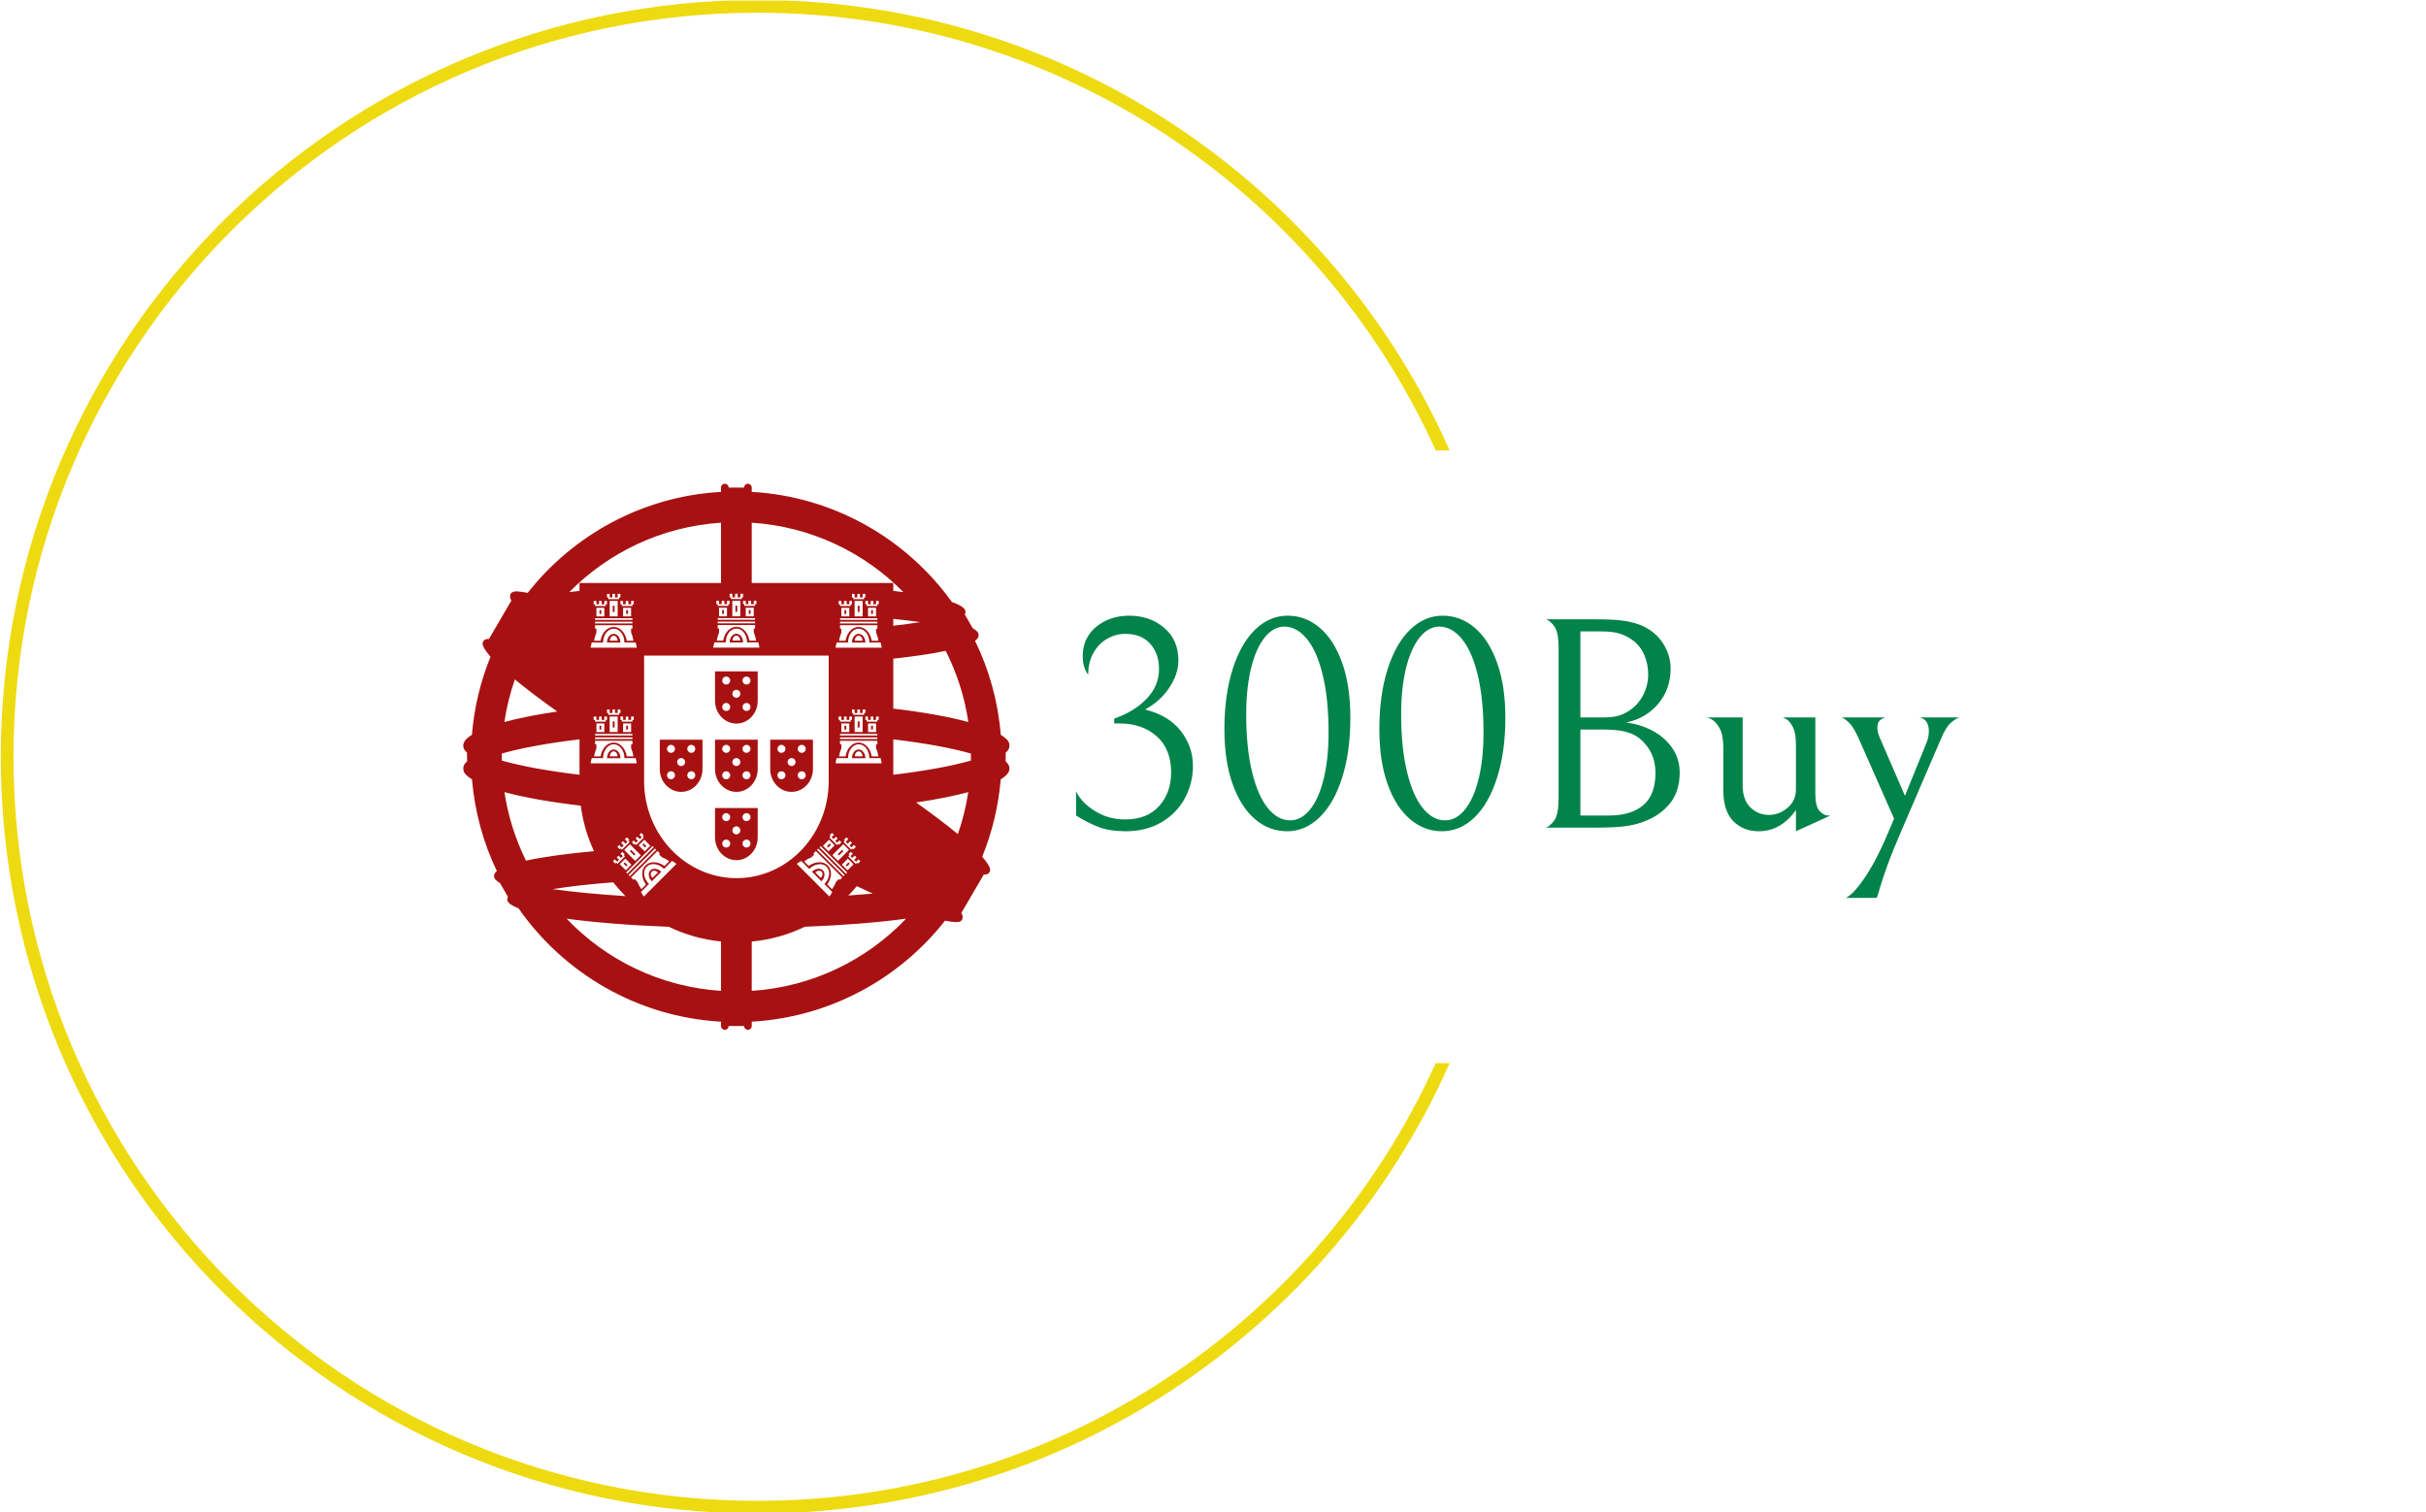 <svg xmlns="http://www.w3.org/2000/svg" version="1.1" xmlns:xlink="http://www.w3.org/1999/xlink" xmlns:svgjs="http://svgjs.dev/svgjs" width="1500" height="935" viewBox="0 0 1500 935"><g transform="matrix(1,0,0,1,-0.909,0.379)"><svg viewBox="0 0 396 247" data-background-color="#ffffff" preserveAspectRatio="xMidYMid meet" height="935" width="1500" xmlns="http://www.w3.org/2000/svg" xmlns:xlink="http://www.w3.org/1999/xlink"><g id="tight-bounds" transform="matrix(1,0,0,1,0.24,-0.1)"><svg viewBox="0 0 395.52 247.2" height="247.2" width="395.52"><g><svg></svg></g><g><svg viewBox="0 0 395.52 247.2" height="247.2" width="395.52"><g transform="matrix(1,0,0,1,75.544,79.006)"><svg viewBox="0 0 244.431 89.188" height="89.188" width="244.431"><g><svg viewBox="0 0 413.914 151.029" height="89.188" width="244.431"><g transform="matrix(1,0,0,1,169.483,36.492)"><svg viewBox="0 0 244.431 78.044" height="78.044" width="244.431"><g id="textblocktransform"><svg viewBox="0 0 244.431 78.044" height="78.044" width="244.431" id="textblock"><g><svg viewBox="0 0 244.431 78.044" height="78.044" width="244.431"><g transform="matrix(1,0,0,1,0,0)"><svg width="244.431" viewBox="1.9 -35 145.94 46.6" height="78.044" data-palette-color="#028349"><path d="M13.3-19.5Q17.15-18.55 19.18-15.98 21.2-13.4 21.2-10.2L21.2-10.2Q21.2-7.35 19.88-4.88 18.55-2.4 16.03-0.9 13.5 0.6 10.1 0.6L10.1 0.6Q7.45 0.6 5.63-0.1 3.8-0.8 1.9-2L1.9-2 1.9-6Q2.75-4.15 5-2.75 7.25-1.35 10-1.35L10-1.35Q13.65-1.35 15.63-3.58 17.6-5.8 17.6-9.1L17.6-9.1Q17.6-13 15.2-15.1 12.8-17.2 9.15-17.2L9.15-17.2 8.2-17.2 8.2-18Q11.5-19.15 13.55-21.28 15.6-23.4 15.6-26.2L15.6-26.2Q15.6-28.75 14.13-30.38 12.65-32 10.05-32L10.05-32Q8.45-32 7.05-31.2 5.65-30.4 4.78-28.88 3.9-27.35 3.9-25.25L3.9-25.25Q3-26.45 3-28.3L3-28.3Q3-31.35 5.25-33.18 7.5-35 10.65-35L10.65-35Q14.1-35 16.45-33 18.8-31 18.8-27.6L18.8-27.6Q18.8-25.4 17.32-23.15 15.85-20.9 13.3-19.5L13.3-19.5ZM26.4-16.25Q26.4-21.85 27.75-26.13 29.1-30.4 31.47-32.7 33.85-35 36.85-35L36.85-35Q39.8-35 42.15-33 44.5-31 45.85-27.2 47.2-23.4 47.2-18.15L47.2-18.15Q47.2-12.55 45.85-8.28 44.5-4 42.12-1.7 39.75 0.6 36.75 0.6L36.75 0.6Q33.8 0.6 31.45-1.4 29.1-3.4 27.75-7.2 26.4-11 26.4-16.25L26.4-16.25ZM43.6-15.7Q43.6-21.2 42.65-25.15 41.7-29.1 40.05-31.13 38.4-33.15 36.35-33.2L36.35-33.2Q34.5-33.2 33.05-31.4 31.6-29.6 30.8-26.33 30-23.05 30-18.7L30-18.7Q30-13.2 30.95-9.25 31.9-5.3 33.55-3.25 35.2-1.2 37.25-1.2L37.25-1.2Q39.1-1.2 40.55-3 42-4.8 42.8-8.08 43.6-11.35 43.6-15.7L43.6-15.7ZM51.99-16.25Q51.99-21.85 53.34-26.13 54.7-30.4 57.07-32.7 59.45-35 62.45-35L62.45-35Q65.39-35 67.75-33 70.09-31 71.44-27.2 72.8-23.4 72.8-18.15L72.8-18.15Q72.8-12.55 71.44-8.28 70.09-4 67.72-1.7 65.34 0.6 62.34 0.6L62.34 0.6Q59.39 0.6 57.05-1.4 54.7-3.4 53.34-7.2 51.99-11 51.99-16.25L51.99-16.25ZM69.19-15.7Q69.19-21.2 68.25-25.15 67.3-29.1 65.64-31.13 63.99-33.15 61.95-33.2L61.95-33.2Q60.09-33.2 58.64-31.4 57.2-29.6 56.39-26.33 55.59-23.05 55.59-18.7L55.59-18.7Q55.59-13.2 56.55-9.25 57.49-5.3 59.14-3.25 60.8-1.2 62.84-1.2L62.84-1.2Q64.69-1.2 66.14-3 67.59-4.8 68.39-8.08 69.19-11.35 69.19-15.7L69.19-15.7ZM95.29-0.85Q93.99-0.4 92.32-0.2 90.64 0 87.69 0L87.69 0 79.44 0Q80.09-0.15 80.84-1.13 81.59-2.1 81.59-4.9L81.59-4.9 81.59-29.65Q81.59-32.25 80.89-33.23 80.19-34.2 79.49-34.4L79.49-34.4 87.69-34.4Q90.89-34.4 92.57-34.13 94.24-33.85 95.49-33.3L95.49-33.3Q97.69-32.25 98.89-30.35 100.09-28.45 100.09-26.25L100.09-26.25Q100.09-22.9 98.07-20.48 96.04-18.05 92.74-17.35L92.74-17.35Q94.99-17.1 97.02-16.05 99.04-15 100.32-13.2 101.59-11.4 101.59-9.1L101.59-9.1Q101.59-5.9 99.89-3.88 98.19-1.85 95.29-0.85L95.29-0.85ZM93.89-30.9Q92.89-31.65 91.74-32.02 90.59-32.4 88.64-32.4L88.64-32.4 85.19-32.4 85.19-18.2 89.24-18.2Q91.04-18.2 92.24-18.75 93.44-19.3 94.34-20.2L94.34-20.2Q95.29-21.15 95.84-22.5 96.39-23.85 96.39-25.25L96.39-25.25Q96.39-26.95 95.77-28.45 95.14-29.95 93.89-30.9L93.89-30.9ZM94.94-14.75Q93.99-15.5 92.59-15.85 91.19-16.2 88.79-16.2L88.79-16.2 85.19-16.2 85.19-2 89.94-2Q93.54-2 95.57-3.7 97.59-5.4 97.59-9.1L97.59-9.1Q97.59-12.55 94.94-14.75L94.94-14.75ZM120.79-2.9Q118.29 0.6 114.64 0.6L114.64 0.6Q112.09 0.6 110.44-1.07 108.79-2.75 108.79-6.2L108.79-6.2 108.79-13.3Q108.79-15.35 108.16-16.45 107.54-17.55 106.74-17.95 105.94-18.35 105.94-18.2L105.94-18.2 111.99-18.2 111.99-6.95Q111.99-4.6 113.26-3.35 114.54-2.1 116.29-2.1L116.29-2.1Q118.04-2.1 119.41-3.28 120.79-4.45 120.79-6.35L120.79-6.35 120.79-13.65Q120.79-15.6 120.29-16.6 119.79-17.6 119.14-17.95 118.49-18.3 118.49-18.2L118.49-18.2 123.99-18.2 123.99-5.65Q123.99-3.55 124.66-2.78 125.34-2 126.19-2L126.19-2 126.49-2 120.79 0.6 120.79-2.9ZM136.44-0.15L136.99-1.5 131.14-14.75Q130.29-16.65 129.51-17.38 128.74-18.1 128.29-18.2L128.29-18.2 135.59-18.2Q135.14-18.1 134.69-17.75 134.24-17.4 134.24-16.5L134.24-16.5Q134.24-15.65 134.74-14.6L134.74-14.6 138.79-5.25 142.39-14.1Q142.74-15 142.74-15.95L142.74-15.95Q142.74-16.85 142.36-17.45 141.99-18.05 141.14-18.2L141.14-18.2 147.84-18.2Q147.29-18.1 146.41-17.35 145.54-16.6 144.69-14.55L144.69-14.55 137.89 1.25Q136.54 4.4 135.89 6.23 135.24 8.05 134.64 10L134.64 10Q134.39 10.95 134.14 11.6L134.14 11.6 129.04 11.6Q130.39 10.95 132.36 7.95 134.34 4.95 136.44-0.15L136.44-0.15Z" opacity="1" transform="matrix(1,0,0,1,0,0)" fill="#028349" class="wordmark-text-0" data-fill-palette-color="primary" id="text-0"></path></svg></g></svg></g></svg></g></svg></g><g><svg viewBox="0 0 151.059 151.029" height="151.029" width="151.059"><g><svg xmlns="http://www.w3.org/2000/svg" xmlns:xlink="http://www.w3.org/1999/xlink" version="1.1" x="0" y="0" viewBox="5.479 6.76 752.21 752.061" enable-background="new 0 0 763.17 763.17" xml:space="preserve" height="151.029" width="151.059" class="icon-icon-0" data-fill-palette-color="accent" id="icon-0"><path d="M752.539 389.267l-0.042-12.085c3.59-3.017 5.529-6.133 5.132-11.139-0.193-2.46-1.351-4.573-2.844-6.313-0.098-0.118-0.208-0.234-0.311-0.351-0.038-0.042-0.075-0.085-0.114-0.126-2.042-2.271-4.963-4.35-8.588-6.73-3.781-46.12-16.123-89.813-35.438-129.488 3.212-2.323 4.903-4.711 4.903-7.148 0 0-0.005-0.116-0.024-0.301 0.041-0.427 0.024-0.687 0.024-0.687 0-3.149-2.813-6.217-8.108-9.167l-0.618-1.061-10.344-18.019c0.061-0.135 0.112-0.268 0.167-0.402 0.543-0.946 0.833-1.9 0.833-2.863 0 0-0.009-0.06-0.023-0.145 0.014-0.106 0.023-0.181 0.023-0.181 0-1.029-0.317-2.049-0.936-3.058-0.053-0.129-0.102-0.258-0.16-0.387-0.026 0.021-0.048 0.037-0.074 0.057-2.375-3.491-8.376-6.853-17.549-10.025C615.973 82.779 516.315 24.453 402.767 17.963v-5.907c0-2.912-2.384-5.296-5.296-5.296-2.908 0-5.289 2.379-5.295 5.286h-21.187c-0.006-2.907-2.387-5.286-5.295-5.286-2.912 0-5.296 2.384-5.296 5.296v5.907c-107.967 6.172-203.381 59.204-266.21 139.081-2.95-0.624-5.668-1.097-8.112-1.395-8.452-1.019-13.009-1.221-15.605 3.072-0.153 0.873-0.268 1.46-0.328 1.93-0.726 2.039-0.002 4.339 1.622 7.094-0.083 0.088-0.161 0.176-0.253 0.264l-30.654 52.497c-3.917-0.08-6.551 0.68-7.901 3.426-2.56 3.669 0.54 8.948 5.635 15.757 1.266 1.691 2.735 3.489 4.393 5.383C29.3 278.684 20.479 314.793 17.386 352.525c-5.389 3.544-8.962 6.185-10.669 10.034-0.727 1.175-1.18 2.361-1.156 3.485-0.518 4.792 1.455 7.975 5.074 11.052l0.042 12.097c-3.584 3.015-5.52 6.132-5.127 11.132 0.229 2.9 1.797 5.317 3.673 7.208 2.024 2.108 4.816 4.075 8.223 6.311 0.001 0.001 0.003 0.002 0.004 0.002 3.781 44.937 15.691 87.558 34.257 126.39-2.491 2.056-3.788 4.161-3.788 6.304 0 0-0.449 1.173 0.431 3.095 0.015 0.039 0.033 0.077 0.05 0.115 0.023 0.049 0.051 0.1 0.076 0.15 0.69 1.535 2.058 3.048 4.052 4.534 0.544 0.427 1.126 0.862 1.8 1.311-0.031-0.045-0.052-0.088-0.082-0.133 0.561 0.354 1.155 0.707 1.788 1.059l10.93 19.05c-0.111 0.252-0.209 0.5-0.297 0.745-0.432 0.844-0.676 1.695-0.676 2.553 0 0-0.137 0.624 0.246 1.681 1.09 3.762 6.391 7.39 15.338 10.812 62.249 89.308 163.355 149.506 278.821 156.106v5.907c0 2.917 2.384 5.296 5.296 5.296s5.296-2.379 5.296-5.296h21.185c0 2.917 2.384 5.296 5.296 5.296 2.912 0 5.296-2.379 5.296-5.296v-5.907C510.749 741.446 606.173 688.402 669 608.507c2.942 0.622 5.652 1.093 8.09 1.389 8.451 1.024 13.013 1.221 15.609-3.072 0.154-0.884 0.27-1.476 0.328-1.95 0.686-2.02-0.04-4.302-1.65-7.033 0.093-0.099 0.182-0.198 0.287-0.296l30.622-52.471c3.917 0.083 6.544-0.671 7.898-3.408 2.62-3.682-0.489-8.977-5.595-15.806-1.267-1.692-2.738-3.491-4.399-5.387 13.576-33.357 22.362-69.173 25.514-106.594 0.029-0.019 0.061-0.038 0.09-0.057 5.378-3.543 8.947-6.176 10.658-10.012 0.728-1.176 1.18-2.363 1.155-3.487C758.127 395.528 756.156 392.344 752.539 389.267zM669.888 236.885c15.336 30.247 26.051 63.23 31.221 98.026-26.778-7.269-62.019-13.559-103.39-18.477v-68.782C626.349 244.605 650.816 240.966 669.888 236.885zM597.719 202.334v-9.475c13.244 1.372 25.653 2.866 37.087 4.472C623.597 199.128 611.172 200.8 597.719 202.334zM402.767 60.43c81.625 5.285 154.981 40.87 208.941 95.636-4.513-0.601-9.186-1.183-13.989-1.747v-10.898H402.767V60.43zM211.55 526.678l2.684-2.679 3.269 3.268 2.586-2.596-3.263-3.269 2.524-2.523 3.274 3.278 2.591-2.607-3.269-3.269 2.602-2.596 3.264 3.269-1.215 1.22 1.681 1.677-10.402 10.406-1.67-1.686-1.38 1.376L211.55 526.678zM192.486 172.763v-4.619h3.569v4.619h3.678v-4.619h3.677v4.619h-1.717v2.394h-14.715v-2.394h-1.939v-4.619h3.781v4.619H192.486zM210.872 163.37v-4.93h3.563v4.93h3.672v-4.93h3.791v4.93h-1.83v2.394H205.25v-2.394h-1.841v-4.93h3.672v4.93H210.872zM229.255 172.763v-4.619h3.569v4.619h3.78v-4.619h3.678v4.619h-1.837v2.394h-14.699v-2.394h-1.846v-4.619h3.678v4.619H229.255zM186.977 206.34v-4.774h51.468v4.774h-1.841l0.041 5.617c1.557 3.387 2.617 7.116 3.202 11.079h-9.207c-1.717-10.888-9.139-19.075-18.04-19.075-8.906 0-16.334 8.197-18.04 19.095h-8.927c0.594-3.951 1.697-7.711 3.186-11.047v-5.669H186.977zM186.977 199.181v-2.395h51.458v2.395H186.977zM236.604 177.691v11.787h-11.037v-11.787H236.604zM218.108 168.143v21.335h-11.037v-21.335H218.108zM238.435 192.008v2.25h-51.458v-2.25H238.435zM188.819 189.478v-11.787h10.913v11.787H188.819zM198.005 225.429c0-10.551 6.589-19.09 14.714-19.09 8.111 0 14.699 8.539 14.699 19.09h15.49c0.657 2.297 1.154 4.691 1.48 7.158h-63.555c0.362-2.404 0.879-4.882 1.556-7.158H198.005zM192.496 332.011v-4.619h3.57v4.619h3.677v-4.619h3.678v4.619h-1.717v2.384h-14.715v-2.384h-1.94v-4.619h3.786v4.619H192.496zM210.883 322.603v-4.914h3.563v4.914h3.672v-4.914h3.791v4.914h-1.831v2.394h-14.818v-2.394h-1.841v-4.914h3.672v4.914H210.883zM218.119 327.381v21.335h-11.037v-21.335H218.119zM238.445 351.246v2.245h-51.457v-2.245H238.445zM225.577 348.717v-11.793h11.037v11.793H225.577zM238.445 356.024v2.395h-51.457v-2.395H238.445zM188.834 348.717v-11.793h10.908v11.793H188.834zM186.988 365.578v-4.779h51.468v4.779h-1.841l0.041 5.612c1.557 3.393 2.617 7.121 3.201 11.084h-9.206c-1.717-10.892-9.139-19.08-18.04-19.08-8.906 0-16.333 8.197-18.036 19.1h-8.942c0.605-3.951 1.706-7.711 3.201-11.047v-5.669H186.988zM238.455 332.011v2.384h-14.699v-2.384h-1.846v-4.619h3.678v4.619h3.677v-4.619h3.57v4.619h3.781v-4.619h3.678v4.619H238.455zM182.4 384.663h15.614c0-10.536 6.59-19.086 14.715-19.086 8.115 0 14.699 8.549 14.699 19.086h15.49c0.657 2.301 1.154 4.706 1.479 7.157h-63.555C181.205 389.421 181.723 386.944 182.4 384.663zM248.023 490.215l2.597-2.596 3.258 3.269-1.293 1.292 1.686 1.686-10.391 10.396-1.696-1.686-1.293 1.303-3.269-3.269 2.591-2.596 3.274 3.269 2.607-2.607-3.274-3.269 2.524-2.523 3.269 3.268 2.684-2.668L248.023 490.215zM279.025 521.144c3.497 1.313 6.884 3.197 10.096 5.596l-6.516 6.496c-8.906-6.486-19.954-7.024-26.244-0.734-6.294 6.299-5.74 17.358 0.75 26.264l-6.314 6.32c-2.37-3.218-4.246-6.652-5.55-10.076l-4.003-4.003-1.313 1.303-3.367-3.382 36.386-36.391 3.377 3.383-1.303 1.292L279.025 521.144zM234.865 547.242l-1.696-1.697 36.396-36.39 1.686 1.696L234.865 547.242zM231.39 543.767l-1.588-1.593 36.386-36.391 1.588 1.593L231.39 543.767zM222.959 501.541l2.524-2.514 3.481 3.486 2.596-2.607-3.486-3.475 2.695-2.689 3.471 3.486-1.293 1.304 1.686 1.685-10.474 10.479-1.697-1.686-1.303 1.293-3.475-3.475 2.596-2.597 3.486 3.476 2.679-2.68L222.959 501.541zM234.938 503.29l15.087 15.082-7.799 7.799-15.083-15.082L234.938 503.29zM255.3 513.096l-8.327-8.338 7.795-7.799 8.337 8.337L255.3 513.096zM228.69 523.036l8.337 8.328-7.711 7.717-8.337-8.328L228.69 523.036zM254.157 575.223c-1.453-1.966-2.829-4.087-3.972-6.175L261.233 558c-7.458-7.448-8.845-18.144-3.104-23.885 5.741-5.741 16.437-4.355 23.895 3.093l10.949-10.955c2.099 1.169 4.132 2.504 6.113 4.024L254.157 575.223zM254.525 416.265V243.402h254.218v172.862c0 73.837-56.649 133.678-126.747 133.678C311.894 549.942 254.525 490.101 254.525 416.265zM361.438 172.607v-4.618h3.569v4.618h3.662v-4.618h3.677v4.618h-1.717v2.379h-14.699v-2.379h-1.949v-4.618h3.78v4.618H361.438zM405.555 172.607v-4.618h3.662v4.618h-1.83v2.379h-14.704v-2.379h-1.831v-4.618h3.667v4.618h3.672v-4.618h3.569v4.618H405.555zM355.928 206.174v-4.779h51.458v4.779h-1.831l0.041 5.612c1.547 3.388 2.617 7.116 3.186 11.079h-9.206c-1.713-10.888-9.139-19.075-18.036-19.075-8.911 0-16.323 8.197-18.04 19.095h-8.927c0.59-3.947 1.692-7.711 3.186-11.048v-5.663H355.928zM407.386 191.852v2.245h-51.458v-2.245H407.386zM357.76 189.308v-11.787h10.908v11.787H357.76zM379.824 163.209v-4.923h3.549v4.923h3.687v-4.923h3.791v4.923h-1.841v2.384h-14.823v-2.384h-1.842v-4.923h3.678v4.923H379.824zM387.06 167.978v21.33h-11.037v-21.33H387.06zM394.518 189.308v-11.787h11.037v11.787H394.518zM407.386 196.616v2.395h-51.458v-2.395H407.386zM366.956 225.259c0-10.541 6.574-19.084 14.699-19.084 8.115 0 14.703 8.544 14.703 19.084h15.486c0.657 2.312 1.152 4.702 1.484 7.174h-63.555c0.357-2.416 0.89-4.888 1.557-7.174H366.956zM510.037 490.887l3.274-3.269 2.668 2.679-3.264 3.269 2.596 2.596 3.274-3.269 2.519 2.524-3.274 3.269 2.596 2.596 3.274-3.269 2.596 2.596-3.263 3.269-1.22-1.22-1.681 1.686-10.401-10.396 1.681-1.685L510.037 490.887zM529.876 172.763v-4.619h3.569v4.619h3.678v-4.619h3.672v4.619h-1.722v2.394h-14.704v-2.394h-1.95v-4.619h3.791v4.619H529.876zM548.264 163.37v-4.93h3.558v4.93h3.678v-4.93h3.791v4.93h-1.831v2.394h-14.828v-2.394h-1.836v-4.93h3.667v4.93H548.264zM566.645 172.763v-4.619h3.569v4.619h3.781v-4.619h3.667v4.619h-1.837v2.394h-14.699v-2.394h-1.836v-4.619h3.677v4.619H566.645zM524.368 206.34v-4.774h51.457v4.774h-1.83l0.041 5.617c1.547 3.387 2.616 7.116 3.19 11.079h-9.195c-1.728-10.888-9.155-19.075-18.051-19.075-8.897 0-16.323 8.197-18.041 19.095h-8.926c0.594-3.951 1.696-7.711 3.196-11.047v-5.669H524.368zM524.368 199.181v-2.395h51.457v2.395H524.368zM573.995 177.691v11.787h-11.037v-11.787H573.995zM555.499 168.143v21.335h-11.037v-21.335H555.499zM575.825 192.008v2.25h-51.457v-2.25H575.825zM526.209 189.478v-11.787h10.913v11.787H526.209zM535.395 225.429c0-10.551 6.59-19.09 14.704-19.09 8.12 0 14.699 8.539 14.699 19.09h15.496c0.646 2.297 1.159 4.691 1.473 7.158h-63.555c0.362-2.404 0.89-4.882 1.557-7.158H535.395zM529.876 332.011v-4.619h3.569v4.619h3.678v-4.619h3.672v4.619h-1.722v2.384h-14.704v-2.384h-1.95v-4.619h3.791v4.619H529.876zM548.264 322.603v-4.914h3.558v4.914h3.678v-4.914h3.791v4.914h-1.831v2.394h-14.828v-2.394h-1.836v-4.914h3.667v4.914H548.264zM555.499 327.381v21.335h-11.037v-21.335H555.499zM575.825 351.246v2.245h-51.457v-2.245H575.825zM562.958 348.717v-11.793h11.037v11.793H562.958zM575.825 356.024v2.395h-51.457v-2.395H575.825zM526.209 348.717v-11.793h10.913v11.793H526.209zM524.368 365.578v-4.779h51.457v4.779h-1.83l0.041 5.612c1.547 3.393 2.616 7.121 3.19 11.084h-9.195c-1.728-10.892-9.155-19.08-18.051-19.08-8.897 0-16.323 8.197-18.041 19.1h-8.926c0.594-3.951 1.696-7.711 3.196-11.047v-5.669H524.368zM575.825 332.011v2.384h-14.699v-2.384h-1.836v-4.619h3.677v4.619h3.678v-4.619h3.569v4.619h3.781v-4.619h3.667v4.619H575.825zM519.77 384.663h15.625c0-10.536 6.59-19.086 14.704-19.086 8.12 0 14.699 8.549 14.699 19.086h15.496c0.646 2.311 1.159 4.706 1.473 7.157h-63.555C518.575 389.421 519.103 386.954 519.77 384.663zM549.091 529.947l-1.293-1.283-1.67 1.676-10.406-10.396 1.686-1.685-1.304-1.304 3.274-3.269 2.596 2.596-3.263 3.279 2.596 2.596 3.274-3.269 2.519 2.524-3.274 3.279 2.679 2.668 3.264-3.269 2.607 2.587L549.091 529.947zM522.77 551.09l-3.94 4.003c-1.304 3.497-3.181 6.879-5.581 10.085l-6.507-6.516c6.496-8.896 7.034-19.943 0.746-26.232-6.295-6.3-17.353-5.741-26.275 0.754l-6.31-6.319c3.206-2.379 6.651-4.252 10.076-5.556l4.003-4.003-1.304-1.303 3.378-3.383 36.396 36.391-3.377 3.382L522.77 551.09zM492.751 510.935l1.681-1.708 36.397 36.401-1.692 1.697L492.751 510.935zM496.222 507.458l1.593-1.583 36.385 36.381-1.593 1.593L496.222 507.458zM529.675 497.228l3.486-3.475 2.596 2.596-3.475 3.475 2.679 2.689 3.486-3.486 2.508 2.524-3.486 3.475 2.607 2.607 3.486-3.486 2.679 2.68-3.486 3.486-1.303-1.304-1.681 1.697-10.489-10.49 1.696-1.685L529.675 497.228zM536.699 510.996l-15.083 15.092-7.81-7.799 15.083-15.081L536.699 510.996zM534.697 539.174l-7.81-7.81 8.337-8.328 7.799 7.8L534.697 539.174zM516.941 504.758l-8.321 8.338-7.711-7.718 8.321-8.327L516.941 504.758zM470.941 526.253l11.047 11.037c7.448-7.448 18.144-8.833 23.885-3.093 5.741 5.741 4.355 16.437-3.104 23.896l10.965 10.944c-1.179 2.099-2.514 4.137-4.024 6.123l-44.946-44.945C466.725 528.767 468.841 527.392 470.941 526.253zM547.469 561.017C547.469 561.017 547.469 561.017 547.469 561.017c7.557 3.566 14.921 6.982 22.026 10.202-10.823 0.946-22.083 1.825-33.669 2.632C539.875 569.732 543.759 565.451 547.469 561.017zM360.397 60.43v82.991H165.55v10.885c-4.841 0.568-9.549 1.154-14.096 1.76C205.415 101.3 278.772 65.715 360.397 60.43zM76.511 276.265c15.819 13.054 35.514 27.962 58.384 44.212-28.325 4.162-52.925 9.027-72.844 14.434C65.055 314.688 69.941 295.082 76.511 276.265zM58.513 382.79c0-1.499 0.036-2.989 0.057-4.483 27.197-7.715 63.744-14.367 106.98-19.515v48.758c-43.229-5.144-79.778-11.789-106.97-19.499C58.552 386.299 58.513 384.55 58.513 382.79zM91.849 525.836c-14.461-29.235-24.641-60.963-29.689-94.38 27.168 7.368 63.033 13.728 105.165 18.673v0c2.856 22.111 9.097 43.17 18.167 62.664 0 0 0-0.001-0.001-0.002C147.388 516.254 115.375 520.701 91.849 525.836zM211.917 555.667c5.268 6.661 10.924 13.002 16.927 18.998 0 0-0.001-0.001-0.001-0.001-38.156-2.402-72.181-5.674-100.362-9.607C151.631 561.349 179.892 558.166 211.917 555.667zM147.77 605.744c37.553 5.176 85.964 9.096 140.73 11.206 22.162 10.643 46.395 17.634 71.897 20.195v68.005C276.906 699.745 202.051 662.652 147.77 605.744zM402.767 705.15v-67.888c-0.001 0-0.002 0-0.003 0 25.99-2.453 50.628-9.507 73.086-20.359 54.273-2.121 102.256-6.021 139.541-11.159C561.111 662.653 486.258 699.745 402.767 705.15zM686.661 489.285c-15.607-12.878-34.981-27.559-57.458-43.555 27.875-4.122 52.113-8.927 71.794-14.261C697.986 451.399 693.139 470.724 686.661 489.285zM704.58 388.054c-27.176 7.701-63.678 14.345-106.861 19.488v-48.741c43.185 5.144 79.698 11.788 106.871 19.496 0.02 1.497 0.057 2.991 0.057 4.493C704.646 384.55 704.608 386.301 704.58 388.054zM352.169 265.192v40.539c0 17.306 13.282 31.343 29.496 31.343 16.22 0 29.332-14.037 29.332-31.343v-40.539H352.169zM367.622 319.691c-3.041 0-5.487-2.457-5.487-5.488s2.446-5.477 5.487-5.477c3.016 0 5.473 2.447 5.473 5.477S370.638 319.691 367.622 319.691zM367.622 283.275c-3.041 0-5.487-2.447-5.487-5.477 0-3.031 2.446-5.488 5.487-5.488 3.016 0 5.473 2.457 5.473 5.488C373.096 280.828 370.638 283.275 367.622 283.275zM381.582 301.496c-3.031 0-5.487-2.462-5.487-5.488 0-3.031 2.456-5.487 5.487-5.487 3.032 0 5.488 2.456 5.488 5.487C387.07 299.034 384.614 301.496 381.582 301.496zM395.542 319.691c-3.03 0-5.477-2.457-5.477-5.488s2.447-5.477 5.477-5.477c3.041 0 5.488 2.447 5.488 5.477S398.583 319.691 395.542 319.691zM395.542 283.275c-3.03 0-5.477-2.447-5.477-5.477 0-3.031 2.447-5.488 5.477-5.488 3.041 0 5.488 2.457 5.488 5.488C401.03 280.828 398.583 283.275 395.542 283.275zM352.169 399.775c0 17.317 13.282 31.354 29.496 31.354 16.22 0 29.332-14.037 29.332-31.354v-40.502h-58.827V399.775zM395.542 366.385c3.041 0 5.488 2.467 5.488 5.497 0 3.016-2.447 5.472-5.488 5.472-3.03 0-5.477-2.456-5.477-5.472C390.065 368.852 392.512 366.385 395.542 366.385zM395.542 402.786c3.041 0 5.488 2.451 5.488 5.472 0 3.031-2.447 5.483-5.488 5.483-3.03 0-5.477-2.452-5.477-5.483C390.065 405.237 392.512 402.786 395.542 402.786zM381.582 384.58c3.032 0 5.488 2.457 5.488 5.488 0 3.036-2.456 5.467-5.488 5.467-3.031 0-5.487-2.431-5.487-5.467C376.095 387.037 378.552 384.58 381.582 384.58zM367.622 366.385c3.016 0 5.473 2.467 5.473 5.497 0 3.016-2.457 5.472-5.473 5.472-3.041 0-5.487-2.456-5.487-5.472C362.136 368.852 364.581 366.385 367.622 366.385zM367.622 402.786c3.016 0 5.473 2.451 5.473 5.472 0 3.031-2.457 5.483-5.473 5.483-3.041 0-5.487-2.452-5.487-5.483C362.136 405.237 364.581 402.786 367.622 402.786zM352.169 493.856c0 17.315 13.282 31.332 29.496 31.332 16.22 0 29.332-14.017 29.332-31.332v-40.529h-58.827V493.856zM395.542 460.434c3.041 0 5.488 2.472 5.488 5.492 0 3.021-2.447 5.483-5.488 5.483-3.03 0-5.477-2.462-5.477-5.483C390.065 462.906 392.512 460.434 395.542 460.434zM395.542 496.856c3.041 0 5.488 2.451 5.488 5.482 0 3.041-2.447 5.483-5.488 5.483-3.03 0-5.477-2.442-5.477-5.483C390.065 499.307 392.512 496.856 395.542 496.856zM381.582 478.65c3.032 0 5.488 2.462 5.488 5.483 0 3.02-2.456 5.483-5.488 5.483-3.031 0-5.487-2.463-5.487-5.483C376.095 481.112 378.552 478.65 381.582 478.65zM367.622 460.434c3.016 0 5.473 2.472 5.473 5.492 0 3.021-2.457 5.483-5.473 5.483-3.041 0-5.487-2.462-5.487-5.483C362.136 462.906 364.581 460.434 367.622 460.434zM367.622 496.856c3.016 0 5.473 2.451 5.473 5.482 0 3.041-2.457 5.483-5.473 5.483-3.041 0-5.487-2.442-5.487-5.483C362.136 499.307 364.581 496.856 367.622 496.856zM276.113 399.775c0 17.317 13.261 31.354 29.491 31.354 16.214 0 29.33-14.037 29.33-31.354v-40.502h-58.822V399.775zM319.491 366.385c3.025 0 5.472 2.467 5.472 5.497 0 3.016-2.447 5.472-5.472 5.472-3.03 0-5.488-2.456-5.488-5.472C314.004 368.852 316.461 366.385 319.491 366.385zM319.491 402.786c3.025 0 5.472 2.451 5.472 5.472 0 3.031-2.447 5.483-5.472 5.483-3.03 0-5.488-2.452-5.488-5.483C314.004 405.237 316.461 402.786 319.491 402.786zM305.517 384.58c3.031 0 5.487 2.457 5.487 5.488 0 3.036-2.456 5.467-5.487 5.467-3.026 0-5.488-2.431-5.488-5.467C300.029 387.037 302.491 384.58 305.517 384.58zM291.557 366.385c3.03 0 5.477 2.467 5.477 5.497 0 3.016-2.447 5.472-5.477 5.472-3.031 0-5.497-2.456-5.497-5.472C286.06 368.852 288.527 366.385 291.557 366.385zM291.557 402.786c3.03 0 5.477 2.451 5.477 5.472 0 3.031-2.447 5.483-5.477 5.483-3.031 0-5.497-2.452-5.497-5.483C286.06 405.237 288.527 402.786 291.557 402.786zM428.229 359.273v40.502c0 17.317 13.117 31.354 29.332 31.354 16.219 0 29.491-14.037 29.491-31.354v-40.502H428.229zM443.673 413.741c-3.015 0-5.472-2.452-5.472-5.483 0-3.021 2.457-5.472 5.472-5.472 3.032 0 5.488 2.451 5.488 5.472C449.161 411.288 446.705 413.741 443.673 413.741zM443.673 377.354c-3.015 0-5.472-2.456-5.472-5.472 0-3.031 2.457-5.497 5.472-5.497 3.032 0 5.488 2.467 5.488 5.497C449.161 374.898 446.705 377.354 443.673 377.354zM457.649 395.534c-3.031 0-5.488-2.431-5.488-5.467 0-3.031 2.456-5.488 5.488-5.488 3.025 0 5.472 2.457 5.472 5.488C463.121 393.103 460.674 395.534 457.649 395.534zM471.607 413.741c-3.031 0-5.487-2.452-5.487-5.483 0-3.021 2.456-5.472 5.487-5.472 3.031 0 5.488 2.451 5.488 5.472C477.095 411.288 474.639 413.741 471.607 413.741zM471.607 377.354c-3.031 0-5.487-2.456-5.487-5.472 0-3.031 2.456-5.497 5.487-5.497 3.031 0 5.488 2.467 5.488 5.497C477.095 374.898 474.639 377.354 471.607 377.354zM382.824 174.65h-2.544v8.472h2.544V174.65zM236.666 510.996l-1.801 1.8 5.985 5.99 1.8-1.801L236.666 510.996zM500.758 539.226c-3.599-3.611-10.318-2.752-15.009 1.944l13.07 13.075C503.515 549.549 504.368 542.836 500.758 539.226zM497.846 549.642l-7.489-7.49c2.679-2.689 6.538-3.196 8.601-1.116C501.021 543.094 500.535 546.952 497.846 549.642zM381.593 213.333c-5.105 0-9.248 5.368-9.248 12.014h18.506C390.851 218.701 386.697 213.333 381.593 213.333zM376.297 222.781c0-3.811 2.374-6.884 5.296-6.884 2.922 0 5.296 3.073 5.296 6.884H376.297zM252.141 503.972l3.739 3.744 1.805-1.8-3.739-3.734L252.141 503.972zM508.087 507.769l3.75-3.744-1.8-1.8-3.75 3.744L508.087 507.769zM361.985 185.921h2.545v-5.296h-2.545V185.921zM231.7 531.892l-3.739-3.744-1.8 1.8 3.75 3.744L231.7 531.892zM263.157 539.226c-3.61 3.61-2.74 10.323 1.939 15.019l13.081-13.075C273.485 536.474 266.773 535.615 263.157 539.226zM266.084 549.632c-2.695-2.689-3.192-6.538-1.112-8.606 2.064-2.069 5.906-1.573 8.601 1.116L266.084 549.632zM398.733 185.921h2.539v-5.296h-2.539V185.921zM550.042 213.503c-5.115 0-9.247 5.368-9.247 11.999h18.495C559.29 218.871 555.153 213.503 550.042 213.503zM544.746 222.942c0-3.807 2.364-6.879 5.296-6.879 2.928 0 5.296 3.072 5.296 6.879H544.746zM536.021 528.209l-3.75 3.744 1.8 1.801 3.75-3.745L536.021 528.209zM551.263 334.054h-2.545v8.477h2.545V334.054zM567.183 345.324h2.544v-5.296h-2.544V345.324zM550.042 372.736c-5.115 0-9.247 5.374-9.247 12.015h18.495C559.29 378.11 555.153 372.736 550.042 372.736zM544.746 382.175c0-3.802 2.364-6.873 5.296-6.873 2.928 0 5.296 3.072 5.296 6.873H544.746zM569.727 180.795h-2.544v5.296h2.544V180.795zM521.203 516.924l1.8 1.8 5.984-5.989-1.8-1.8L521.203 516.924zM551.263 174.821h-2.545v8.472h2.545V174.821zM530.44 186.091h2.54v-5.296h-2.54V186.091zM213.883 174.821h-2.54v8.472h2.54V174.821zM212.667 372.736c-5.11 0-9.247 5.374-9.247 12.015h18.49C221.91 378.11 217.772 372.736 212.667 372.736zM207.371 382.186c0-3.812 2.37-6.884 5.296-6.884 2.922 0 5.296 3.072 5.296 6.884H207.371zM193.06 345.324h2.539v-5.296h-2.539V345.324zM229.802 345.324h2.545v-5.296h-2.545V345.324zM213.893 334.054h-2.54v8.477h2.54V334.054zM193.05 186.091h2.539v-5.296h-2.539V186.091zM232.337 180.795h-2.545v5.296h2.545V180.795zM212.652 213.503c-5.106 0-9.243 5.368-9.243 11.999h18.49C221.899 218.871 217.762 213.503 212.652 213.503zM207.356 222.942c0-3.807 2.374-6.879 5.296-6.879 2.927 0 5.296 3.072 5.296 6.879H207.356zM530.44 345.324h2.54v-5.296h-2.54V345.324z" fill="#a81111" data-fill-palette-color="accent"></path></svg></g></svg></g></svg></g></svg></g><g><path d="M0 123.6c0-68.262 55.338-123.6 123.6-123.6 50.454 0 93.847 30.23 113.054 73.566h-2.278c-19.071-42.157-61.498-71.488-110.776-71.488-67.115 0-121.522 54.407-121.522 121.522 0 67.115 54.407 121.522 121.522 121.522 49.278 0 91.706-29.331 110.776-71.488h2.278c-19.207 43.336-62.6 73.566-113.054 73.566-68.262 0-123.6-55.338-123.6-123.6z" fill="#eeda10" stroke="transparent" data-fill-palette-color="tertiary"></path></g></svg></g><defs></defs></svg><rect width="395.52" height="247.2" fill="none" stroke="none" visibility="hidden"></rect></g></svg></g></svg>